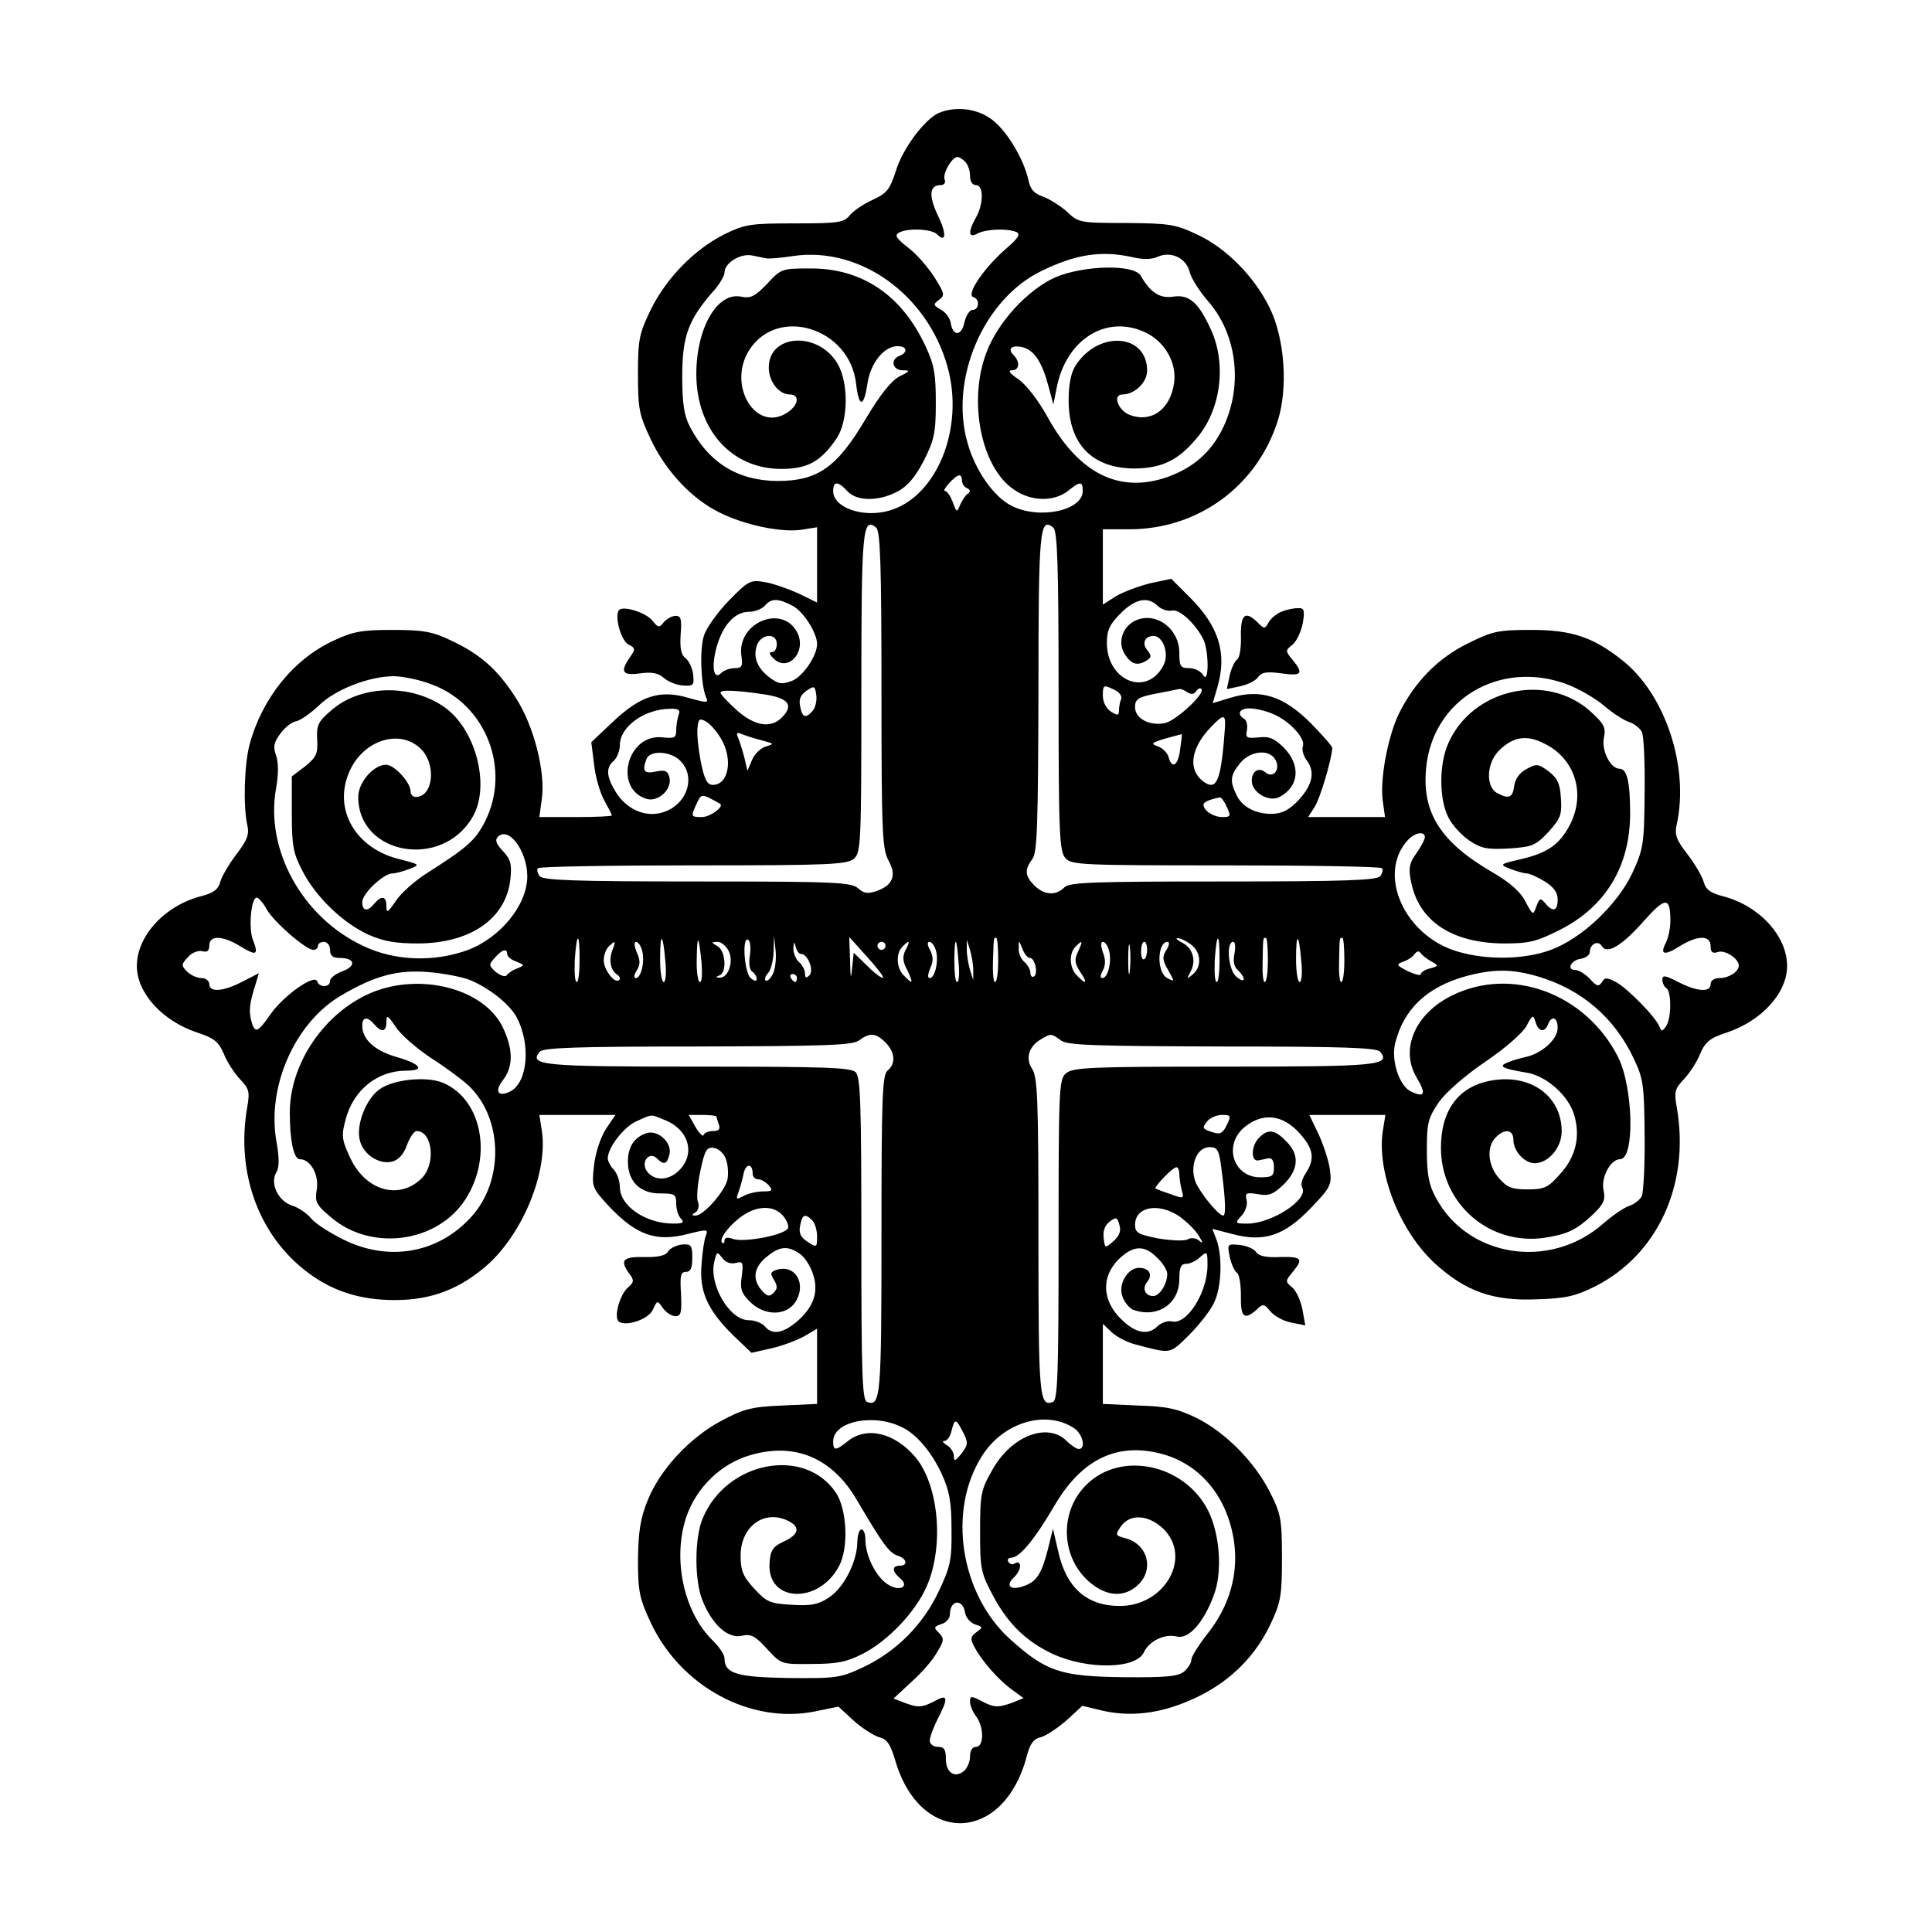 <svg version="1" xmlns="http://www.w3.org/2000/svg" width="640" height="640" viewBox="0 0 480 480"><path d="M233.4 28c-3.5 1.4-9.1 8.8-10.8 14.4-1.5 4.6-2.2 5.6-5.7 7.2-2.2 1-4.8 2.7-5.7 3.8-1.5 1.9-2.8 2.1-13.7 2.1-11 0-12.4.2-17.5 2.7-7.4 3.7-14.4 10.8-18.3 18.7-2.9 6-3.2 7.4-3.2 16.1 0 8.6.3 10.1 3.2 16.2 3.7 7.8 10.1 14.7 17 18.1 6.1 3.1 15.5 5.1 20.5 4.3l3.8-.6V149.7l-4.7-2.3c-2.7-1.2-6.4-2.5-8.4-2.8-3.4-.6-4-.3-8.8 4.6-2.8 2.9-5.6 6.8-6.2 8.7-1.1 3.3-.8 12.1.5 15.3.7 1.5.4 1.5-4.3.2-7.1-2.1-11.9-.6-18.8 5.9l-5.4 5.1.7 5.5c.3 3.1 1.5 7.1 2.5 8.9 1 1.8 1.9 3.5 1.9 3.8 0 .2-4 .4-9 .4h-9l.6-4.4c1-6.8-2-18.4-6.5-25.3-4.5-7-8.8-10.8-16.1-14.2-4.6-2.2-6.9-2.6-14.5-2.6-7.7 0-9.8.4-14.7 2.7-9.9 4.6-17.7 14.3-20.8 25.8-1.3 4.9-1.6 15-.6 19.8.6 2.5.1 3.8-2.7 7.5-1.9 2.5-3.7 5.6-4 6.9-.5 1.8-1.7 2.7-4.9 3.5-9 2.4-15.8 9.9-15.8 17.3 0 6.7 6.3 13.6 14.9 16.5 4.3 1.4 5.4 2.3 6.7 5.3.8 2.1 2.7 4.9 4.1 6.4 2.2 2.3 2.4 3.1 1.7 7-2.8 16.2 2.9 31.8 15 40.9 6.2 4.7 13.1 6.9 21.7 6.9 9.2 0 16.4-2.8 23.4-9.1 8.7-8.1 14.7-23.1 13.1-33.1l-.6-3.8h18.9l-2.3 3.4c-1.3 2-2.6 5.7-3 9-.6 5.5-.6 5.6 3.6 10.2 6.9 7.3 11.8 9.1 20 6.9 4.4-1.1 4.8-1.1 4.2.4-.4.9-.9 4.1-1.1 7.2-.6 6.8 1.5 11.4 7.9 17.7l4.5 4.3 4.9-1.1c2.7-.6 6.4-2 8.2-3l3.2-1.9V348.8l-8.7.4c-7.6.3-9.7.9-15.1 3.8-7.9 4.2-15.3 12.2-18.3 19.8-1.8 4.4-2.3 7.7-2.4 14.7 0 8 .4 9.7 3.2 15.7 7.5 15.9 24.8 25.2 40.8 22l5.8-1.2 3.8 3.5c2.1 1.9 5 3.7 6.3 4.1 2 .5 2.8 1.7 4 5.7 6.2 21.4 27 20.7 32.7-1 .8-3.1 1.7-4.3 3.5-4.7 1.4-.4 4.2-2.3 6.4-4.2l3.9-3.6 5.4 1.3c7.6 1.6 15.3.4 23.6-3.7 8.1-4 14.2-10.2 17.9-18.2 2.4-5.1 2.7-6.9 2.7-16.2 0-9.6-.3-11-3-16.3-3.8-7.5-11-14.8-18.2-18.4-4.7-2.3-7.4-2.9-14.5-3.1l-8.8-.4v-19.9l2.2 2.1c1.2 1.1 3.8 2.5 5.8 3 9.1 2.4 8.5 2.5 13.3-2.2 2.5-2.5 5.3-6 6.2-7.9 2-3.7 2.3-11.8.7-16l-1-2.6 5 1.3c7.9 2.1 12.9.4 19.5-6.5 5-5.2 5.2-5.8 4.7-9.6-.3-2.2-1.6-6.1-2.8-8.7l-2.3-4.8h18.9l-.6 3.7c-1.7 10.3 4.1 25.1 12.9 33.2 7.7 7 14.5 9.4 25.5 8.9 7-.2 9.5-.8 14.3-3.2 15.6-7.9 23.6-25.4 20.3-44.4-.7-3.9-.5-4.7 1.7-7 1.4-1.5 3.3-4.3 4.1-6.4 1.3-3 2.4-3.9 6.7-5.3 8.6-2.9 14.9-9.8 14.9-16.5 0-7.4-6.8-14.9-15.8-17.3-3.2-.8-4.4-1.7-4.9-3.5-.3-1.3-2.1-4.4-4-6.9-2.9-3.7-3.3-5-2.7-7.6 3.1-14.2-2.9-32.3-13.6-40.7-7.2-5.7-12.5-7.5-22.5-7.5-8.2 0-9.7.3-15.7 3.3-7.6 3.7-13.4 9.7-17.3 17.6-2.8 5.9-4.8 16.8-3.9 22l.5 3.6H325l1.6-2.5c1.4-2.1 4.3-12 4.4-14.7 0-.4-2.4-3.1-5.3-6.1-6.7-6.7-12.4-8.6-19.8-6.4l-4.6 1.4 1.2-4.1c2.4-8.4.3-15.1-7.1-22.4l-4.4-4.4-5.2 1.1c-2.8.7-6.6 2.1-8.5 3.2l-3.3 2.1V131.5h6.8c17-.1 31.6-10.8 36.7-27.1 2.5-8 1.7-20-1.9-27.6-3.7-7.8-10.8-15.1-18.1-18.5-5.5-2.6-7-2.8-17.7-2.9-11.4 0-11.9-.1-14.6-2.7-1.5-1.4-4.2-3.1-5.9-3.8-2.4-.8-3.3-1.8-3.8-4.2-1.2-5.4-5.7-12.8-9.5-15.3-3.6-2.5-8.6-3-12.6-1.4zm6.4 12.2c.7.7 1.2 2.2 1.2 3.5 0 1.4.6 2.3 1.5 2.3 1.9 0 1.9 4.6 0 8-2.1 3.7-1.9 5.3.4 4 2.2-1.1 7.1-1.3 9.5-.4 1.3.5.7 1.5-2.8 4.5-5.3 4.7-9.6 11.1-7.8 11.7 1.7.5 1.5 3.2-.2 3.2-.7 0-1.6 1.4-2 3.1-.7 3.5-2.9 3.5-3.4.1-.2-1.2-1.3-2.7-2.5-3.3-1.9-1.1-1.9-1.3-.4-2.4 1.5-1.1 1.4-1.6-1.2-5.7-1.6-2.5-4.5-5.8-6.5-7.3-2.7-2.1-3.4-3-2.4-3.6 1.9-1.3 8.2-1.1 9.6.3 2.3 2.3 2.4-.2.2-4.7-2.3-4.8-2.1-7.5.6-7.5 1 0 1.4-.6 1.1-1.4-.6-1.4 1.8-5.6 3.2-5.6.4 0 1.2.5 1.9 1.2zm-49.3 24c.6.1 3.5-.1 6.6-.6 16.6-2.4 33.3 9.6 38.3 27.5 4.3 15.3-2.7 32.5-14.6 35.8-6.5 1.8-13.8-.8-13.8-4.9 0-2.5 1.2-2.5 3.5 0 2.3 2.6 7.9 2.6 12.5.1 2.4-1.2 4.4-3.6 6.5-7.6 2.6-5.2 3-6.9 3-14.4 0-7.2-.4-9.5-2.6-14.2-5.9-12.6-15.7-19.2-28.4-19.2-7.2 0-7.4 0-10.9 3.8-3 3.1-4 3.7-6.5 3.2-5.9-1.2-11.1 7.8-11.1 19.2 0 13.8 8.7 23.6 21.1 23.6 6.5 0 9.8-1.8 13.7-7.5 3-4.4 3.1-14 .2-18.8-4.9-8-17-7.2-17 1.1 0 3.5 2.5 6.7 5.2 6.7 2.6 0 2.2 2.7-.6 4.5-7.7 5.1-14.9-6.5-9.6-15.3 7-11.4 25.2-5.8 26.7 8.2.7 5.9 1.9 5.9 2.8 0 .7-5.1 4.1-9.4 7.5-9.4 2.3 0 2.7 1.5.5 2.4-2.4.9-1.8 3.6.8 3.6 1.9 0 1.9.2-.8 1.5-2.1 1.1-4.8 4.5-8.5 10.7-7.1 12-11.9 15.3-21.9 15.3-9.8-.1-17-4.5-21.7-13.5-1.4-2.7-1.9-5.6-1.9-12.5 0-9.9 1.5-14 7.5-20.9 1.7-1.8 3-4.1 3-4.9 0-2.4 4.1-4.9 7-4.2 1.4.3 3 .6 3.5.7zm90.9-.3c2.5.6 4.7.6 6.2-.1 3.3-1.5 7.2.3 8 3.9.4 1.5 2.5 4.8 4.6 7.2 7.3 8.4 8.7 21.4 3.4 31.9-2.9 5.7-7.2 9.4-13.5 11.7-12 4.2-22.1-.8-29.9-15-2.2-4-5.3-8-7.2-9.3-2.1-1.4-2.7-2.2-1.6-2.2 1.9 0 2.1-2.1.4-3.8-1.6-1.6-.4-2.6 2.4-1.9 2.8.8 4.7 3.7 6.3 9.7l1.2 4.5.8-4c2.3-12.2 12.4-18.5 22.1-13.9 4.8 2.3 7.8 7.5 7.1 12.5-.9 6.6-5.6 10-11 8-2.9-1.1-4.4-5.1-1.8-5.1 3 0 6.1-3 6.1-5.9 0-9.2-12-10.1-17.7-1.4-1.2 1.8-1.8 4.7-1.8 8.8 0 10.9 5.9 16.9 16.5 16.9 6.6-.1 10.7-2 15.2-7.4 6.1-7 7.6-18.4 3.7-27-3.1-6.9-5.5-8.9-9.4-8.3-3.3.5-5.6-.9-8.1-5.2-1.6-2.9-14.2-2.6-21.2.4-6.9 3.1-14.4 11.2-17.2 18.9-4.5 12-1.2 28.5 7 33.9 4.2 2.9 9.8 3 13.3.3 3.1-2.5 3.7-2.5 3.7 0 0 4.9-11 7.2-17.8 3.6-4.3-2.2-8.9-8.7-10.8-15.5-4.6-15.8 3.9-35.7 18.2-42.7 8.7-4.3 15.1-5.2 22.8-3.5zM239 119.4c0 .8.6 1.7 1.3 1.9.8.4.9.8.1 1.4-.6.4-1.4 1.7-1.9 2.8-.7 1.9-.9 1.8-1.8-.8-.6-1.5-1.4-2.7-1.9-2.7-1 0 2.4-3.8 3.5-3.9.4-.1.7.5.7 1.3zm-20 52.1c0 35.6.2 39.6 1.8 42.4 2 3.6 1 6.1-3.1 7.5-2 .7-3.1.6-4.5-.7-1.7-1.5-5.7-1.7-39.9-1.7-30.6 0-38.3-.3-39.2-1.3-.6-.8-.8-1.7-.4-2 .3-.4 17.7-.7 38.6-.7 34 0 38.2-.2 39.9-1.7 1.7-1.5 1.8-4.1 1.8-41.3 0-40.5.3-43.7 3.7-40.9 1 .9 1.3 9.1 1.3 40.4zm44 .3c0 35.4.2 39.7 1.7 41.4 1.5 1.7 4.1 1.8 39.8 1.8 21 0 38.5.3 38.8.7.4.3.2 1.2-.4 2-.9 1-8.6 1.3-39.1 1.3-32.4 0-38.2.2-39.4 1.5-2.1 2.1-5 1.9-7.4-.5-2.4-2.4-2.5-3.9-.5-6.6 1.2-1.6 1.4-8.3 1.5-41.5 0-40.3.3-43.6 3.7-40.8 1 .9 1.3 9.1 1.3 40.7zm-66.1-21.3c2.6 1.3 6.1 6.7 6.1 9.5 0 2.9-3.4 7.9-6.1 9.1-2.6 1-3.4.9-5.6-.7-3.2-2.4-4.3-5.2-3.2-8.2 1.1-2.8 4.9-3 4.9-.2 0 1.1-.5 2-1.2 2-.8 0-.7.6.4 1.6 3.6 3.6 8.4-1.8 5.8-6.6-3.8-7-15-2.2-13.8 6 .4 2.5.1 3-1.7 3-1.1 0-2.6.5-3.3 1.2-1.9 1.9-2.5-1.4-1.2-6.3 1.5-5.5 4.5-8.9 8.1-8.9 1.4 0 3.2-.7 3.9-1.5 1.6-1.9 3.3-1.9 6.9 0zm90.8.1c.9.8 2.4 1.3 3.4 1.1 1.8-.5 5.7 3 7.8 7 1.5 2.9 1.5 11.6 0 9-.5-.9-2.1-1.7-3.4-1.7-2.2 0-2.5-.4-2.5-3.8 0-5.9-5.5-10.1-10.5-8.2-3.6 1.4-5 5.6-3 8.6 1.6 2.5 3.1 2.9 5.4 1.5 1.2-.8 1.2-1.2.2-2.5-1.5-1.7-.7-3.6 1.5-3.6 2.4 0 4 4.6 2.4 7.4-4.1 7.8-14 3.8-14-5.7 0-3.1.7-4.6 3.4-7.3 3.7-3.7 6.8-4.3 9.3-1.8zm-180.3 19.5c13.4 5 19.6 21.1 13.1 34-2.5 4.8-4.3 6.4-15 13.2-2.7 1.8-6 4.7-7.2 6.6-2 2.9-2.3 3.1-2.3 1.2 0-2.5-1.2-2.7-3-.6-1.7 2.1-3 1.9-3-.4 0-2.1 5.3-7.1 7.5-7.1.8 0 2.6-.5 4.2-1.1 2.8-1.1 2.7-1.1-2.7-2.5-10.6-2.7-16.1-12.1-12.4-21.2 3.2-8.1 12.4-11.3 17.8-6.3 4.1 3.8 3.3 12.1-1.1 12.1-.7 0-1.3-.6-1.3-1.4 0-2.2-4-6.6-6.1-6.6-3.1 0-6.9 4.4-6.9 8 0 14.4 20.8 18.1 28.4 5 4.6-7.8.7-22.3-7.4-27.6-8.5-5.6-20.5-5.1-27.6 1-3.4 2.9-3.8 3.8-3.6 7.3.2 3.6-.2 4.4-3 6.7l-3.3 2.5v9.3c0 8.1.4 9.9 2.7 14.3 3.4 6.5 10 12.8 16.3 15.7 3.8 1.7 6.8 2.2 12.5 2.2 13-.1 21.7-6.2 22.8-15.9.4-3.8.1-5-1.9-7.1-1.6-1.7-2-2.7-1.2-3.5 2.7-2.7 7.3 3.6 7.3 9.8 0 7.1-6.6 15.2-14.7 18.3-8.4 3.1-18.2 2.8-26.1-1-15.1-7.1-24.4-23.9-21.6-39.2.6-3.4.6-6.3 0-8.1-.8-2.2-.6-3.2 1.1-5.5 1.1-1.5 2.9-2.9 3.9-3 1-.2 3.6-2 5.6-3.9 4.1-4 12.3-7.2 18.5-7.3 2.3 0 6.7.9 9.7 2.1zm281.9-.1c2.9 1.1 7.1 3.5 9.3 5.4 2.1 1.8 4.9 3.6 6.2 4 1.2.4 2.6 1.5 3.1 2.4.5.9.8 7.8.7 15.2-.1 12.6-.3 13.9-3 19.8-3.7 7.9-12.5 16.3-20.3 19.2-6.5 2.4-15.9 2.6-23.2.4-13.2-3.9-20-19.2-12.4-27.6 1.8-2 4.3-2.4 4.3-.8 0 .6-1 2.4-2.1 4-1.7 2.3-2 3.6-1.4 6.7 1.8 10 10 15.6 23.1 15.7 6.3 0 8-.4 14-3.4 11.4-5.8 17.4-15.9 17.4-28.9 0-7.9-.8-11.1-2.6-11.1-2.3 0-4.6-4.6-3.9-7.8.5-2.5 0-3.4-3.3-6.4-10.8-9.8-29.2-5.8-35.3 7.7-2.4 5.2-2.4 13.9-.1 18.5.9 1.9 3.3 4.5 5.2 5.8 3 2 4.4 2.3 9.9 2 5.8-.4 6.6-.7 9.8-4.1 3-3.3 3.4-4.3 3.1-8.4-.2-3.7-.9-5-3.1-6.7-2.6-1.9-3-1.9-5.5-.5-1.7.9-2.8 2.5-3 4.2-.4 2.9-1.3 3.3-4.3 1.7-2.8-1.6-2.6-7.4.5-10.5 3.5-3.5 6.9-4 11.2-1.8 7.7 3.7 10.4 12.4 6.5 20.1-2.6 5-5.5 7.1-12.4 8.7-5.2 1.2-5.2 1.3-2.4 2.4 1.6.6 3.4 1.1 4 1.1.7 0 2.7.9 4.5 2 2.2 1.4 3.2 2.7 3.2 4.5 0 2.9-1.2 3.2-3.1.9-1.2-1.4-1.4-1.3-2.2.8-.8 2.3-.9 2.2-2.7-1.2-1.2-2.4-3.9-4.8-8.4-7.4-12.7-7.4-17.3-14.7-16.3-25.6 1.5-17.2 18.3-27.2 35-21zm-187.4 6.6c-1.7 2-2.6 1.7-3.1-1.1-.4-1.7.1-2.9 1.6-3.9 1.9-1.3 2.1-1.2 2.4 1.1.2 1.3-.2 3.1-.9 3.9zm76.6-2.8c-.3.7-.5 2-.5 2.8 0 1.2-.4 1.2-2 .2-1.2-.8-2-2.4-2-4 0-2.6.2-2.7 2.5-1.6 1.6.7 2.4 1.7 2 2.6zm-88.7-1.3c6 .9 7.4 2.6 4.7 5.5-2.8 3.1-6.9 2.5-11.5-1.6-2.2-2-4-3.9-4-4.3 0-.8 4-.6 10.8.4zM295 172c.9.6 1.7.5 2.2-.3.4-.6 1-.9 1.3-.5 1 1-6 7.6-8.9 8.4-3.8.9-7.6-1-7.6-3.9 0-2 .7-2.5 5.3-3.4 2.8-.5 5.4-1.1 5.7-1.1.3-.1 1.2.2 2 .8zm-126.4 5.6c-.3.9-.6 2.6-.6 3.8 0 1.9-.4 2.1-3.4 1.8-8.8-1-12.3 12.8-3.9 15.3 2.9.8 6.4-2.5 5.6-5.4-.4-1.6-1.1-1.9-3.4-1.4-2.9.6-3.4-.1-2.3-3.1.9-2.3 6-2 8.4.4 4.1 4.1 1.6 11.2-4.6 12.9-4.2 1.2-8.8-.9-11.4-5.1-2.4-3.9-2.5-6.1-.5-7.8.8-.7 1.5-2.5 1.5-3.9 0-4.5 6-8.9 12.4-9 2.2-.1 2.7.3 2.2 1.5zm147.7-.2c4.1 1.7 8.1 6.1 7.4 8-.3.8.1 2.2.8 3.3 2.3 2.9 1.7 6.1-1.7 9.9-2.4 2.6-4.2 3.5-6.6 3.6-4.2.1-7.7-1.7-9.1-4.9-1.6-3.4-1.4-4.7 1-7.7 2.5-3.1 7.3-3.6 8.8-.8 1.3 2.4-.6 4.7-2.5 3.1-1.7-1.4-3.4-.3-3.4 2.1 0 2.9 4.3 5.4 6.9 4 4.9-2.6 5.3-7.9 1.1-12.2-2.4-2.4-3.7-2.9-6.3-2.6-3 .3-3.3.1-2.9-1.8.2-1.2-.1-2.5-.7-2.8-1.9-1.2-1.2-2.6 1.4-2.6 1.4 0 4 .6 5.8 1.4zM179 183.3c3.2 5.1 2.1 11.7-1.9 11.7-1.4 0-2.1-1.3-3-5.8-.6-3.1-1-6.9-.8-8.4.2-2.2.5-2.4 2-1.6 1 .5 2.7 2.4 3.7 4.1zm125.3-2.1c-.7 10.1-1.6 13.8-3.4 13.8-1 0-2.6-1.1-3.5-2.5-2-3-.7-7.5 3.3-11.7 3.4-3.6 3.9-3.5 3.6.4zM189.5 184c2.9.8 2.9.8.7 1.5-1.3.4-2.8 1.9-3.4 3.4l-1.1 2.6-.7-3c-.4-1.7-1.1-3.9-1.5-4.9-.7-1.6-.5-1.8 1.1-1.1 1 .4 3.3 1.1 4.9 1.5zm103.7 2.2c-.5 4.1-2.1 5-2.9 1.8-.3-1-1.5-2.2-2.7-2.6-1.8-.6-1.5-.9 1.9-1.9 2.2-.6 4-1.1 4.1-1.1.1.1-.1 1.8-.4 3.8zm-114.3 13.5c1.1.7-2.5 3.3-4.5 3.3-2.8 0-2.8-.1-1.3-3.4 1.2-2.5 1.2-2.5 5.8.1zm125.9.8c1.1 2.3.9 2.5-1.1 2.5-2.2 0-4.7-1.6-4.7-3.1 0-.6 1.5-1.3 4.1-1.8.3 0 1.1 1 1.7 2.4zM66.3 226c1.9 3.2 9.7 10 11.6 10 .6 0 1.1-.5 1.1-1 0-.6.7-1 1.5-1s1.5.9 1.5 2c0 1.5.7 2 2.4 2 3.8 0 4.2 2 .7 3.3-1.7.6-3.1 1.7-3.1 2.4 0 1.7-2.7 1.7-3.2.1-.7-1.9-8.4 3.6-11.6 8.2-3.2 4.6-3.9 4.9-4.8 1.5-.6-2.5-.4-4.4 1.2-9.3l.7-2.4-4.1 2.1c-4.8 2.5-8.2 2.7-8.2.6 0-.8-.9-1.5-1.9-1.5-1.1 0-2.7-.7-3.6-1.6-1.5-1.5-1.5-1.8.2-3.6.9-1.1 2.5-1.7 3.5-1.5 1.3.4 1.8-.1 1.8-1.4 0-2.6 3.3-2.5 7.7.2 4.1 2.5 4.6 2.2 3.1-1.7-1.1-3-.4-10.4 1-10.4.4 0 1.6 1.3 2.5 3zm348.7 2.8c0 1.8-.5 4.2-1.1 5.4-1.6 3-.4 3.3 3.4.9 4.5-2.8 7.7-2.8 7.7 0 0 1.5.5 1.9 1.9 1.4 1.8-.5 5.1 1.7 5.1 3.4 0 1.5-2.5 3.1-4.7 3.1-1.4 0-2.3.6-2.3 1.5 0 2.1-3.3 1.9-8-.5-3.3-1.7-4-1.8-4-.6 0 .8.5 1.8 1 2.1 1.3.8 1.3 7.6-.1 9.5-.9 1.3-1.1 1.3-1.6.1-.9-2.4-8-9.6-10.8-11.1-2.3-1.2-2.8-1.2-3.5 0-.8 1.2-1.3 1.1-3-.8-1.1-1.2-2.8-2.2-3.6-2.2-2.3 0-1.1-2.5 1.4-2.8 1.2-.2 2.2-1 2.2-1.7 0-2 2.1-3 3-1.4 1.3 2.1 5.1-.2 10.6-6.5 5.2-5.8 6.4-5.8 6.4.2zm-271 9.7c0 3-.3 5.5-.7 5.5-.5 0-.6-2.5-.5-5.5.5-7.1 1.2-7.1 1.2 0zm21.3.3c.3 2.8.1 5.2-.4 5.2s-.9-2.6-.9-5.7c0-6.9.7-6.6 1.3.5zm9 .4c.2 2.7.1 4.8-.4 4.8s-.9-2.6-.8-5.8c.1-6.4.5-6 1.2 1zm12-1.8c-.3 1.9-.1 3.6.6 4 .6.4 1.1 1.2 1.1 1.8 0 .7-.6.6-1.5-.2-1.6-1.4-2.2-10.5-.6-9.5.5.3.7 2 .4 3.9zm5.7 4.6c-.6 1.2-1.4 1.9-1.8 1.6-.3-.4 0-1.2.6-1.8.7-.7 1.3-3 1.4-5.3l.1-4 .4 3.7c.2 2-.1 4.7-.7 5.8zm27.4.9c-.2.3-2-1-3.8-2.8l-3.5-3.4-.4 3.9c-.3 3-.4 2.5-.5-1.9l-.2-5.9 4.4 4.9c2.4 2.6 4.2 5 4 5.2zm18.8-3.2c.2 2.4 0 4.3-.4 4.3-.5 0-.7-2.6-.7-5.8.1-6.1.6-5.5 1.1 1.5zm9.8-1.2c0 3-.3 5.5-.8 5.5-.4 0-.6-2.4-.5-5.3.2-6.2.2-5.7.8-5.7.3 0 .5 2.5.5 5.5zm32.7 2.7c-.2 1.8-.4.6-.4-2.7 0-3.3.2-4.8.4-3.3s.2 4.2 0 6zm15.1-6.6c2.6 1.8 2.9 5.6.5 7.5-1.5 1.3-1.5 1.2-.5-.7 1.5-2.8.5-5.9-2.1-7.2-1.2-.6-1.7-1.1-1.2-1.1.6-.1 2.1.6 3.3 1.5zm7.2 3.9c0 3-.3 5.5-.7 5.5-.5 0-.6-2.5-.5-5.5.5-7.1 1.2-7.1 1.2 0zm12 0c0 3-.3 5.5-.8 5.5-.4 0-.6-2.4-.5-5.3.1-5.9.1-5.7.8-5.7.3 0 .5 2.5.5 5.5zm8.3.3c.3 2.8.1 5.2-.4 5.2s-.9-2.6-.9-5.7c0-6.9.7-6.6 1.3.5zm10.7-.3c0 3-.3 5.5-.8 5.5-.4 0-.6-2.4-.5-5.3.1-5.9.1-5.7.8-5.7.3 0 .5 2.5.5 5.5zm-181.9-2.3c-.9 2.5-.4 4.9 1.3 6 .6.4.8 1 .4 1.3-1 1-3.8-2.5-3.8-4.9 0-1.2.5-2.7 1.2-3.4 1.7-1.7 1.9-1.5.9 1zm7.4-.1c.8 2.5-.2 6.9-1.5 6.9-.6 0-.5-.8.2-1.9.9-1.5.9-2.5 0-4.5-.6-1.4-.7-2.6-.2-2.6.5 0 1.2.9 1.5 2.1zm21.6.3c1.2 2.6-.2 6.7-2.4 6.5-.9 0-.9-.2.1-.6 1.8-.7 1.5-6-.5-7.2-1.7-1-1.7-1 0-1.1.9 0 2.2 1.1 2.8 2.4zm17.9.6c1.7 0 3.3 4.1 2.1 5.3-.8.8-1.1.7-1.1-.5 0-.8-.7-2.1-1.5-2.8-.8-.7-1.4-2.2-1.4-3.4.1-1.7.2-1.7.6-.4.2 1 .8 1.8 1.3 1.8zm21-2c0 .5-.4 1-1 1-.5 0-1-.5-1-1 0-.6.5-1 1-1 .6 0 1 .4 1 1zm5 1c-.8 1.6-.8 2.8.4 5 1.6 3.4 1.4 3.7-.8 1.4-1.9-1.8-2.1-5.5-.4-7.2 1.8-1.8 2-1.5.8.8zm7.5.1c.8 2.5-.2 6.9-1.5 6.9-.6 0-.5-.9.1-2.4.8-1.7.8-2.9 0-4.5-.7-1.2-.8-2.1-.2-2.1.5 0 1.3.9 1.6 2.1zm9.3 4.9v2.5l-.8-2.5c-.4-1.4-.8-3.6-.8-5v-2.5l.8 2.5c.4 1.4.8 3.6.8 5zm14.1-3c1.2 0 2.1 3.9 1 4.6-.5.3-.9-.1-.9-.9s-.7-2-1.5-2.7c-.8-.7-1.5-2.2-1.4-3.4 0-2.1 0-2.1.9.1.5 1.3 1.3 2.3 1.9 2.3zm11.9-1.5c-.9 1.9-.8 2.9.6 5 1.9 2.8 1.5 3.3-.8.9-1.9-1.8-2.1-5.5-.4-7.2 1.8-1.8 1.9-1.5.6 1.3zm7.7-.4c.8 2.5-.2 6.9-1.6 6.9-.6 0-.6-.6.1-1.9.7-1.3.7-2.8 0-4.5-.5-1.5-.6-2.6 0-2.6.5 0 1.2.9 1.5 2.1zm9.5-.2c0 1.1-.3 2.2-.7 2.4-.5.3-.8-.6-.8-1.9 0-1.3.3-2.4.8-2.4.4 0 .7.9.7 1.9zm4.8.1c-1.1 1.7-1 2.6.4 5 1.7 3 1.7 3-.2 2-2.7-1.4-2.5-9 .1-9 .5 0 .4.9-.3 2zm16.9.9c-.4 1.9-.1 3.3.8 4.1.8.7 1.5 1.7 1.5 2.3 0 .5-.9.2-1.9-.7-2-1.8-2.5-8.6-.7-8.6.5 0 .6 1.3.3 2.9zM126 237c0 .6 1 1.5 2.3 1.9 2.1.9 2.1.9.2 1.7-1.1.4-2.3 1.2-2.6 1.7-.4.5-1.5.1-2.7-.8-1.8-1.6-1.8-1.9-.3-3.5 1.8-2.1 3.1-2.5 3.1-1zm229.5 1.8c2 1.1 2 1.2-.2 1.8-1.3.3-2.3 1-2.3 1.4 0 .5-1.4.1-3.2-.7-2.9-1.5-3-1.7-1.1-2.4 1.2-.4 2.4-1.3 2.8-1.9.5-.7 1-.8 1.4-.3.3.5 1.5 1.5 2.6 2.1zm-238.7 4.7c5 2.1 9.9 6.1 11.6 9.3 3.5 6.7 2.7 16-1.5 18.3-3.1 1.6-4.2.1-1.9-2.8 2.6-3.4 2.5-7.8-.2-13.3-5-9.9-21.8-13.7-34-7.7-11 5.4-18.8 17.5-18.8 29.1 0 7.1 1 11.6 2.5 11.6 2.6 0 4.8 3.8 4.2 7.5-.5 3.1-.2 3.8 3.5 6.9 9.6 8.3 25.4 6.6 32.8-3.5 7.6-10.6 5.1-25.7-5-29.9-4.1-1.7-12.5-.8-15.8 1.7-3.3 2.4-5.8 8.9-4.8 12.6.8 3.5 4.8 6.1 8 5.3 1.6-.4 2.9-1.8 3.7-4.1.7-1.9 1.8-3.5 2.4-3.5 4 0 4.9 8.4 1.1 11.9-5.7 5.4-14.1 2.8-17.8-5.7-1.9-4.1-2-5.2-.9-9.2 2-7.3 7.9-12 15.1-12 4.7 0 3.5-1.7-2.5-3.4-5.5-1.6-8.5-4.4-8.5-7.8 0-2.2 1.3-2.3 3-.3 1.8 2.1 3 1.9 3-.6 0-1.9.3-1.7 2.3 1.2 1.2 1.9 5.1 5.3 8.7 7.7 3.6 2.3 7.8 5.4 9.4 6.9 8.5 8 8.9 23.5.8 32.5-8.2 9.2-20.7 11.4-32 5.7-3.4-1.7-7-4-7.9-5.2-1-1.2-3.1-2.7-4.8-3.2-3.5-1.2-5.5-5.6-3.8-8.3.7-1.3.7-3.4 0-7.5-2.5-13.7 4.6-29.7 16.1-36.4 8.3-4.9 14-6.4 21.5-5.8 3.8.3 8.5 1.2 10.5 2zm265.3-.9c10.8 3.2 19 10.2 23.8 20.4 2.4 5 2.6 6.7 2.7 19 .1 7.4-.3 14.3-.7 15.2-.5.9-1.9 2-3.1 2.4-1.3.4-4.2 2.4-6.6 4.5-13.2 11.5-33.6 8.3-41.5-6.6-1.7-3.1-2.2-5.8-2.2-11.7 0-6.9.3-8 3-12 1.8-2.5 6.5-6.6 11.5-10 4.9-3.3 9.2-7.1 10.2-8.8 1.5-2.9 1.7-3 2.3-1.1.7 2.5 2.3 2.7 3.1.6.9-2.3 2.4-1.8 2.4.9 0 2.8-3.9 6.3-7.9 7.2-1.4.3-3.5.9-4.6 1.4-2.3.9-1.3 1.5 4.8 2.5 4.9.8 10.4 5.7 11.8 10.5 1.6 5.4.4 10.5-3.6 14.8-2.9 3.3-3.9 3.7-8 3.7-3.9 0-5.1-.5-7.1-2.8-2.8-3.2-3.1-7.8-.8-10.1 2.2-2.3 4.4-2 4.4.6 0 2.8 2.8 5.8 5.3 5.8 3.4 0 6.7-3.9 6.7-7.9 0-8.1-6.6-13.6-15.5-12.9-9.4.8-14.5 6.8-14.5 17 0 13.9 12.1 24.4 25.9 22.3 5.6-.9 7.7-1.9 11.9-5.8 2.7-2.6 3.1-3.7 2.6-6-.7-3.1 1.7-7.7 4.1-7.7 3.7 0 3.3-17.8-.5-25.4-8-15.7-26.3-22.6-41.2-15.3-9.2 4.5-13 13.3-8.9 20.3 2.5 4.2 2.1 5.2-1.3 3.6-2.9-1.3-5-7.6-4-11.9 2.1-8.6 7.9-14.1 17.7-16.8 6.9-1.8 11.2-1.8 17.8.1zM198 243c0 .5-.2 1-.4 1-.3 0-.8-.5-1.1-1-.3-.6-.1-1 .4-1 .6 0 1.1.4 1.1 1zm22 16c2.4 2.4 2.6 5.3.5 7-1.3 1.1-1.5 6.9-1.5 40.9 0 40.2-.2 42.7-3.6 41.4-1.2-.4-1.4-7.4-1.4-40.5 0-33.3-.2-40.2-1.4-41.4-1.2-1.2-7.8-1.4-39.3-1.4-38.7 0-42-.3-39.2-3.7.9-1 8.9-1.3 39.3-1.3 31.9-.1 38.4-.3 40-1.5 2.7-2 4.2-1.9 6.6.5zm43.6-.5c1.6 1.2 8.1 1.4 40 1.5 30.4 0 38.4.3 39.3 1.3 2.7 3.4-.5 3.7-38.8 3.7-33.4 0-37.6.2-39.3 1.7-1.7 1.5-1.8 4.1-1.8 41.3 0 32.9-.2 39.9-1.4 40.3-3.4 1.3-3.6-1.2-3.6-41 0-34.1-.2-39.7-1.6-41.8-1.7-2.6-.8-5.6 2.4-7.4 2.3-1.4 2.5-1.3 4.8.4zm-98.1 19.9c5.8 2.5 7.3 8.5 3.1 12.5-2.7 2.6-6.3 2.5-8-.1-1.4-2.3.8-4.8 2.6-3 1.7 1.7 2.5 1.5 3.1-.9.8-2.9-2.7-6.2-5.6-5.4-3.1 1-4.7 3.4-4.7 7.1 0 4.9 3 7.9 7.9 7.9 3.7 0 4.1.2 4.1 2.5 0 1.4.5 3.1 1.2 3.8.9.9.5 1.2-1.9 1.2-6.9 0-13.3-4.4-13.3-9.1 0-1.5-.7-3.4-1.5-4.3-.8-.8-1.5-2.1-1.5-2.8 0-2.7 4.1-8 7.3-9.3 4-1.8 3.2-1.7 7.2-.1zm12.5-1c0 .2.3 1.1.6 2 .4 1.1 0 1.6-1.4 1.6-1.1 0-2.2.4-2.4 1-.1.5-1.1-.4-2-2l-1.7-3h3.4c1.9 0 3.5.2 3.5.4zm126.8 2.1c-.9 1.9-1.6 2.4-3.2 1.9-2.9-.9-3.1-1.1-1.6-2.9.7-.8 2.3-1.5 3.6-1.5 2.2 0 2.3.2 1.2 2.5zm18.2 2.2c3.4 3.8 3.7 6.3 1.4 9.8-.9 1.3-1.3 2.9-.9 3.5 1.8 2.9-7.5 9-13.6 9-3.1 0-3.2-.1-1.4-2 1-1.1 1.5-2.8 1.2-3.9-.4-1.7-.1-1.9 2.9-1.4 2.7.5 3.8 0 6.4-2.5 3.7-3.7 3.9-7.4.5-10.7-2.9-3-4.6-3.1-6.9-.6-1.8 2-1.8 5.7 0 5.4.5-.1 1.6-.3 2.4-.5 1-.2 1.5.5 1.5 2.2 0 2.2-.4 2.5-3.4 2.5-6.6 0-9.2-7.8-4.1-12.3 4.6-3.9 9.7-3.4 14 1.5zm-142.6 6.4c.5 1.4.6 3.8.3 5.1-.8 3-5.9 8.8-7.9 8.8-1 0-1-.2 0-.8.7-.5 1-1.6.6-2.6-.4-.9-.1-4.4.6-7.7 1.1-5.2 1.6-6 3.4-5.7 1.2.2 2.5 1.4 3 2.9zm123.1 2.6c1 7.5 1.1 11.3.4 11.3-1.2 0-5.8-5.7-6.9-8.4-1.5-4.1.4-8.6 3.5-8.6 2 0 2.4.7 3 5.7zm-116.5.9c0 .8.6 1.4 1.4 1.4.7 0 1.9.7 2.6 1.5 1.1 1.3.8 1.5-1.4 1.5-1.5 0-3.7.5-4.8 1.1-1.8 1-2 .9-1.4-.7.4-1.1 1-3.1 1.3-4.6.5-2.8 2.3-2.9 2.3-.2zm106 .1c0 1 .3 2.8.6 4 .6 2.1.5 2.2-2.7 1-1.9-.6-3.6-1.3-3.8-1.4-.5-.3 4.2-5.3 5.2-5.3.4 0 .7.8.7 1.7zm-98.6 10.2c1 1.1 1.6 2.5 1.4 3.2-.6 1.7-11 3.7-13.7 2.7-1.4-.5-2.1-.3-2.1.4 0 .6-.3.9-.6.5-.9-.9 2.1-4.7 5.3-6.8 3.6-2.4 7.5-2.4 9.7 0zm98.6.3c1.8 1.3 4 3.4 4.8 4.8 1.1 1.7 1.1 2.1.2 1.3-.8-.7-1.9-.9-2.9-.4-.9.5-4.2.3-7.3-.2-5-1-5.8-1.4-5.8-3.4 0-4.5 5.8-5.6 11-2.1zm-91.2 1c.7.7 1.2 2.5 1.2 4 0 2.8-.1 2.8-2.4 1.3-1.7-1.1-2.2-2.2-1.8-4 .5-2.8 1.2-3.1 3-1.3zm74.8 5.2c-2.1 1.8-2.1 1.8-2.4-.9-.2-1.7.3-3.1 1.5-4 1.6-1.2 1.9-1.1 2.4.8.5 1.5 0 2.8-1.5 4.1zm-77.9 3.1c1.2.8 2.7 3.1 3.3 5.1 1.5 4.4.1 8.3-4.2 11.9-3.4 2.8-6 3.2-7.8 1-.7-.8-2.5-1.5-4-1.5-4.8 0-10-9-8.5-14.7.6-2.4.7-2.4 1.9-.8.8 1.1 2.1 1.6 3.3 1.3 1.9-.5 2-.2 1.6 3.2-.5 3.2-.1 4.3 2 6.4 3.6 3.6 9 3.6 11.3.1 2.9-4.5 0-9.5-4.7-8-1.5.5-1.6.9-.6 2.5.9 1.5.9 2.2-.1 3.2-1.1 1.1-1.7.9-3.2-.9-2.2-2.8-1.6-5.7 1.8-8.3 3-2.4 5-2.5 7.9-.5zm88.8 1c1.4 1.3 2.5 3.1 2.5 4 0 2.5-1.9 5.5-3.5 5.5-2 0-2.8-1.9-1.5-3.5 1.5-1.8.5-3.5-2-3.5-2.9 0-5.3 4.2-4.1 7.2.5 1.4 1.7 2.8 2.6 3.2 6 2.2 11.5-1.4 11.5-7.6 0-2.9.4-3.8 1.7-3.8.9 0 2.5-.7 3.5-1.7 1.7-1.5 1.8-1.4 1.8 2 0 6.9-5.2 15-8.9 14-1-.2-2.5.3-3.4 1.1-2.5 2.5-5.6 1.9-9.3-1.8-4.6-4.6-4.8-10.4-.5-14.7 3.6-3.5 6.4-3.7 9.6-.4zm-63 42.3c3.5 1.8 7.3 6.5 9.6 11.7 1.8 3.9 2.3 6.9 2.3 13.5.1 7.5-.3 9.3-3.1 15.2-3.9 8.4-10.5 15-18.6 18.9-5.9 2.8-6.8 2.9-18.7 2.8-13-.2-16-1.1-16-4.9 0-.9-1.3-2.8-2.8-4.3-7.3-7-10.2-20.3-6.7-30.8 2.5-7.3 8.6-13.3 16-15.4 11-3.2 20.3.7 26.4 11.2 6.4 10.9 8 13.1 10.1 13.8 2.3.7 2.7 2.5.5 2.5-1.9 0-1.9 1.4 0 3 2.7 2.2 0 3.6-3 1.6-2.9-1.9-5.5-7.1-5.5-11.1 0-1.4-.4-2.5-1-2.5-.5 0-1 1.5-1 3.2-.1 5-3.5 11.5-7.2 13.8-2.6 1.7-4.5 2-9.2 1.7-5.3-.3-6.2-.7-9.2-4-2.8-3-3.4-4.5-3.4-8.2 0-7.4 6.1-11.7 12.1-8.5 2.8 1.5 2.3 3.3-1.4 5-2.6 1.2-3.3 2.1-3.5 5.2-.8 10 12.3 10.5 17.3.8 2.4-4.6 1.9-14-.8-18.1-7.7-11.6-27.2-7.9-33.1 6.3-2.1 4.8-2.1 15.8 0 20.6 2.4 5.9 6.3 9.4 9.7 8.6 2.3-.5 3.3 0 6.3 3.3 3.5 3.8 3.5 3.8 11.2 3.7 6.3 0 8.6-.5 12.7-2.6 6.2-3.2 13-10.4 15.7-16.6 4.4-9.9 3.1-25.2-2.8-32.2-5.1-6-12-7.7-16.7-4-3.1 2.5-3.7 2.5-3.7.1 0-5.1 10.5-7.1 17.5-3.3zm42.3 0c2.2 1.4 3.1 5.2 1.2 5.2-.5 0-1.9-.9-3-2-4.7-4.7-13.7-1.3-18.4 7.1-2.9 5-3.1 6.1-3.1 15.4 0 9.5.2 10.3 3.4 16.3 3.7 6.8 8.1 11 14.6 14.1 8.7 4 20.8 3.8 22.7-.4 1.3-2.8 5.2-4.7 8.2-3.9 2.9.7 6.6-3.4 9.1-10.1 2.3-5.8 1.6-15.4-1.4-21.3-5.9-11.5-21.7-14.8-30.2-6.3-6.7 6.6-6.4 17.8.6 24 4.3 3.8 8.8 4.1 12.2.9 4.1-3.8 2.5-10.1-3-11.6-2.6-.7-2.7-.8-1.2-3 2.3-3.2 6.9-2.9 10.6.7 7.1 7.1.3 19.1-10.9 19.1-8.2 0-13.3-4.5-15.3-13.6l-1.3-5.6-1.3 5.3c-1.5 5.8-2.7 7.8-5.8 8.9-3.4 1.3-4.9 0-2.5-2.2 1.9-1.8 1.9-4.5 0-3.3-.5.3-1.1.1-1.5-.5-.3-.5 0-1 .8-1 2 0 5.8-4.6 10.6-12.8 6.9-11.9 16-16.1 27.4-12.8 7.1 2.1 12.8 7.5 15.6 15 3.8 10.2 2.1 20.7-4.9 29.5-2.2 2.8-4 5.7-4 6.4 0 .8-.8 2.1-1.7 2.9-1.5 1.3-4.3 1.6-15.3 1.5-15.5-.2-19.1-1.4-28-9.4-12.4-11.2-15.7-32-7-45.6 5.2-8.3 15.8-11.5 22.8-6.9zm-27.5 1.1c1.3 2.5 1.2 3.1-.4 5.2-1.5 1.9-1.9 2.1-1.9.7 0-.9-.8-2.2-1.7-2.7-1-.6-1.3-1.1-.7-1.1.7 0 1.5-1.1 1.8-2.5.8-3.2 1.1-3.1 2.9.4zm.5 44.9c.2 1.1 1.3 2.4 2.5 2.8 1.9.6 2 .7.3 1.9-1.5 1.1-1.6 1.7-.5 3.7 1.8 3.4 5.8 8 9.2 10.5l3 2.2-2.7 1.1c-3.6 1.3-4.6 1.3-7.8-.4-2.5-1.3-2.8-1.3-2.8.2 0 .9.7 2.6 1.5 3.6 2 2.6 2 7.6 0 7.6-.9 0-1.5.9-1.5 2.4 0 1.3-.7 2.9-1.5 3.6-2.3 1.9-4.5.4-4.5-3 0-2.3-.4-3-2-3-1.1 0-2-.7-2-1.5 0-.9.9-3.3 2-5.5 2.7-5.2 2.5-6.2-.7-4.4-3.3 1.7-4.3 1.7-7.7.4l-2.6-1 4.4-4.1c2.5-2.2 5.4-5.5 6.4-7.4 1.8-2.9 1.8-3.4.5-4.8-1.4-1.3-1.3-1.6.6-2.2 1.1-.3 2.1-1.4 2.1-2.4 0-3.7 3.3-4 3.8-.3z"/><path d="M153.7 151.7c-1 1.7.6 7.4 2.4 8.4 1.8.9 1.8 1.2.4 3.2-2.5 3.6-1.9 4.6 2.5 4 3-.4 4.5-.1 5.9 1.1 1 .9 3.1 1.8 4.7 1.9 2.7.2 2.9 0 2.6-2.8-.2-1.6-1.1-3.4-1.9-4-1.1-.8-1.4-2.5-1.2-5.8.3-3.8.1-4.7-1.2-4.7-.9 0-2.2.7-3 1.6-1.1 1.4-1.4 1.4-2.8-.4-1.7-2.1-7.6-3.9-8.4-2.5zM318.3 152c-1.2.5-2.6 1.7-3.1 2.6-.9 1.7-1.1 1.7-2.7.1-3.1-3.1-4.3-2.1-4.2 3.3.1 2.8-.3 5.4-.9 5.8-.6.4-1.5 2.2-1.9 4.1l-.7 3.3 3.3-.7c1.9-.4 3.9-1.4 4.5-2.3.8-1.2 2.2-1.4 5.8-.9 5 .7 5.6.1 2.7-3.4-1.8-2.2-1.8-2.3.1-3.8 1-.9 2.1-3.3 2.5-5.4.5-3.2.3-3.7-1.3-3.6-1.1 0-2.9.4-4.1.9zM166 310.9c-.5 1-2.4 1.5-5.9 1.4-5.4-.1-6.2.8-3.7 4.2 1.2 1.6 1.1 2.1-.4 3.4-2.1 1.8-3.6 7.6-2.2 8.5 2 1.2 7.4-.7 8.4-3 1.1-2.4 1.1-2.4 2.5-.4.8 1.1 2.2 2 3.1 2 1.4 0 1.6-.9 1.4-5.5-.3-4.5-.1-5.5 1.2-5.5 1.2 0 1.6-1 1.6-3.5 0-3.1-.3-3.5-2.6-3.3-1.4.2-2.9.9-3.4 1.7zM305.5 312.2c.4 1.8 1.2 3.6 1.8 4 .6.4 1 2.9 1 5.7-.1 5.4.8 6.2 3.9 3.5 1.6-1.6 1.9-1.5 3.5.5 1 1.1 3.3 2.4 5.2 2.7l3.4.7-.7-3.9c-.4-2.1-1.5-4.6-2.5-5.5-1.8-1.5-1.8-1.6 0-3.8 2.8-3.4 2.4-3.9-3.1-3.8-3.4.2-5.4-.3-5.9-1.2-.5-.8-2.3-1.6-4.1-1.8-3.1-.3-3.1-.2-2.5 2.9z"/></svg>
